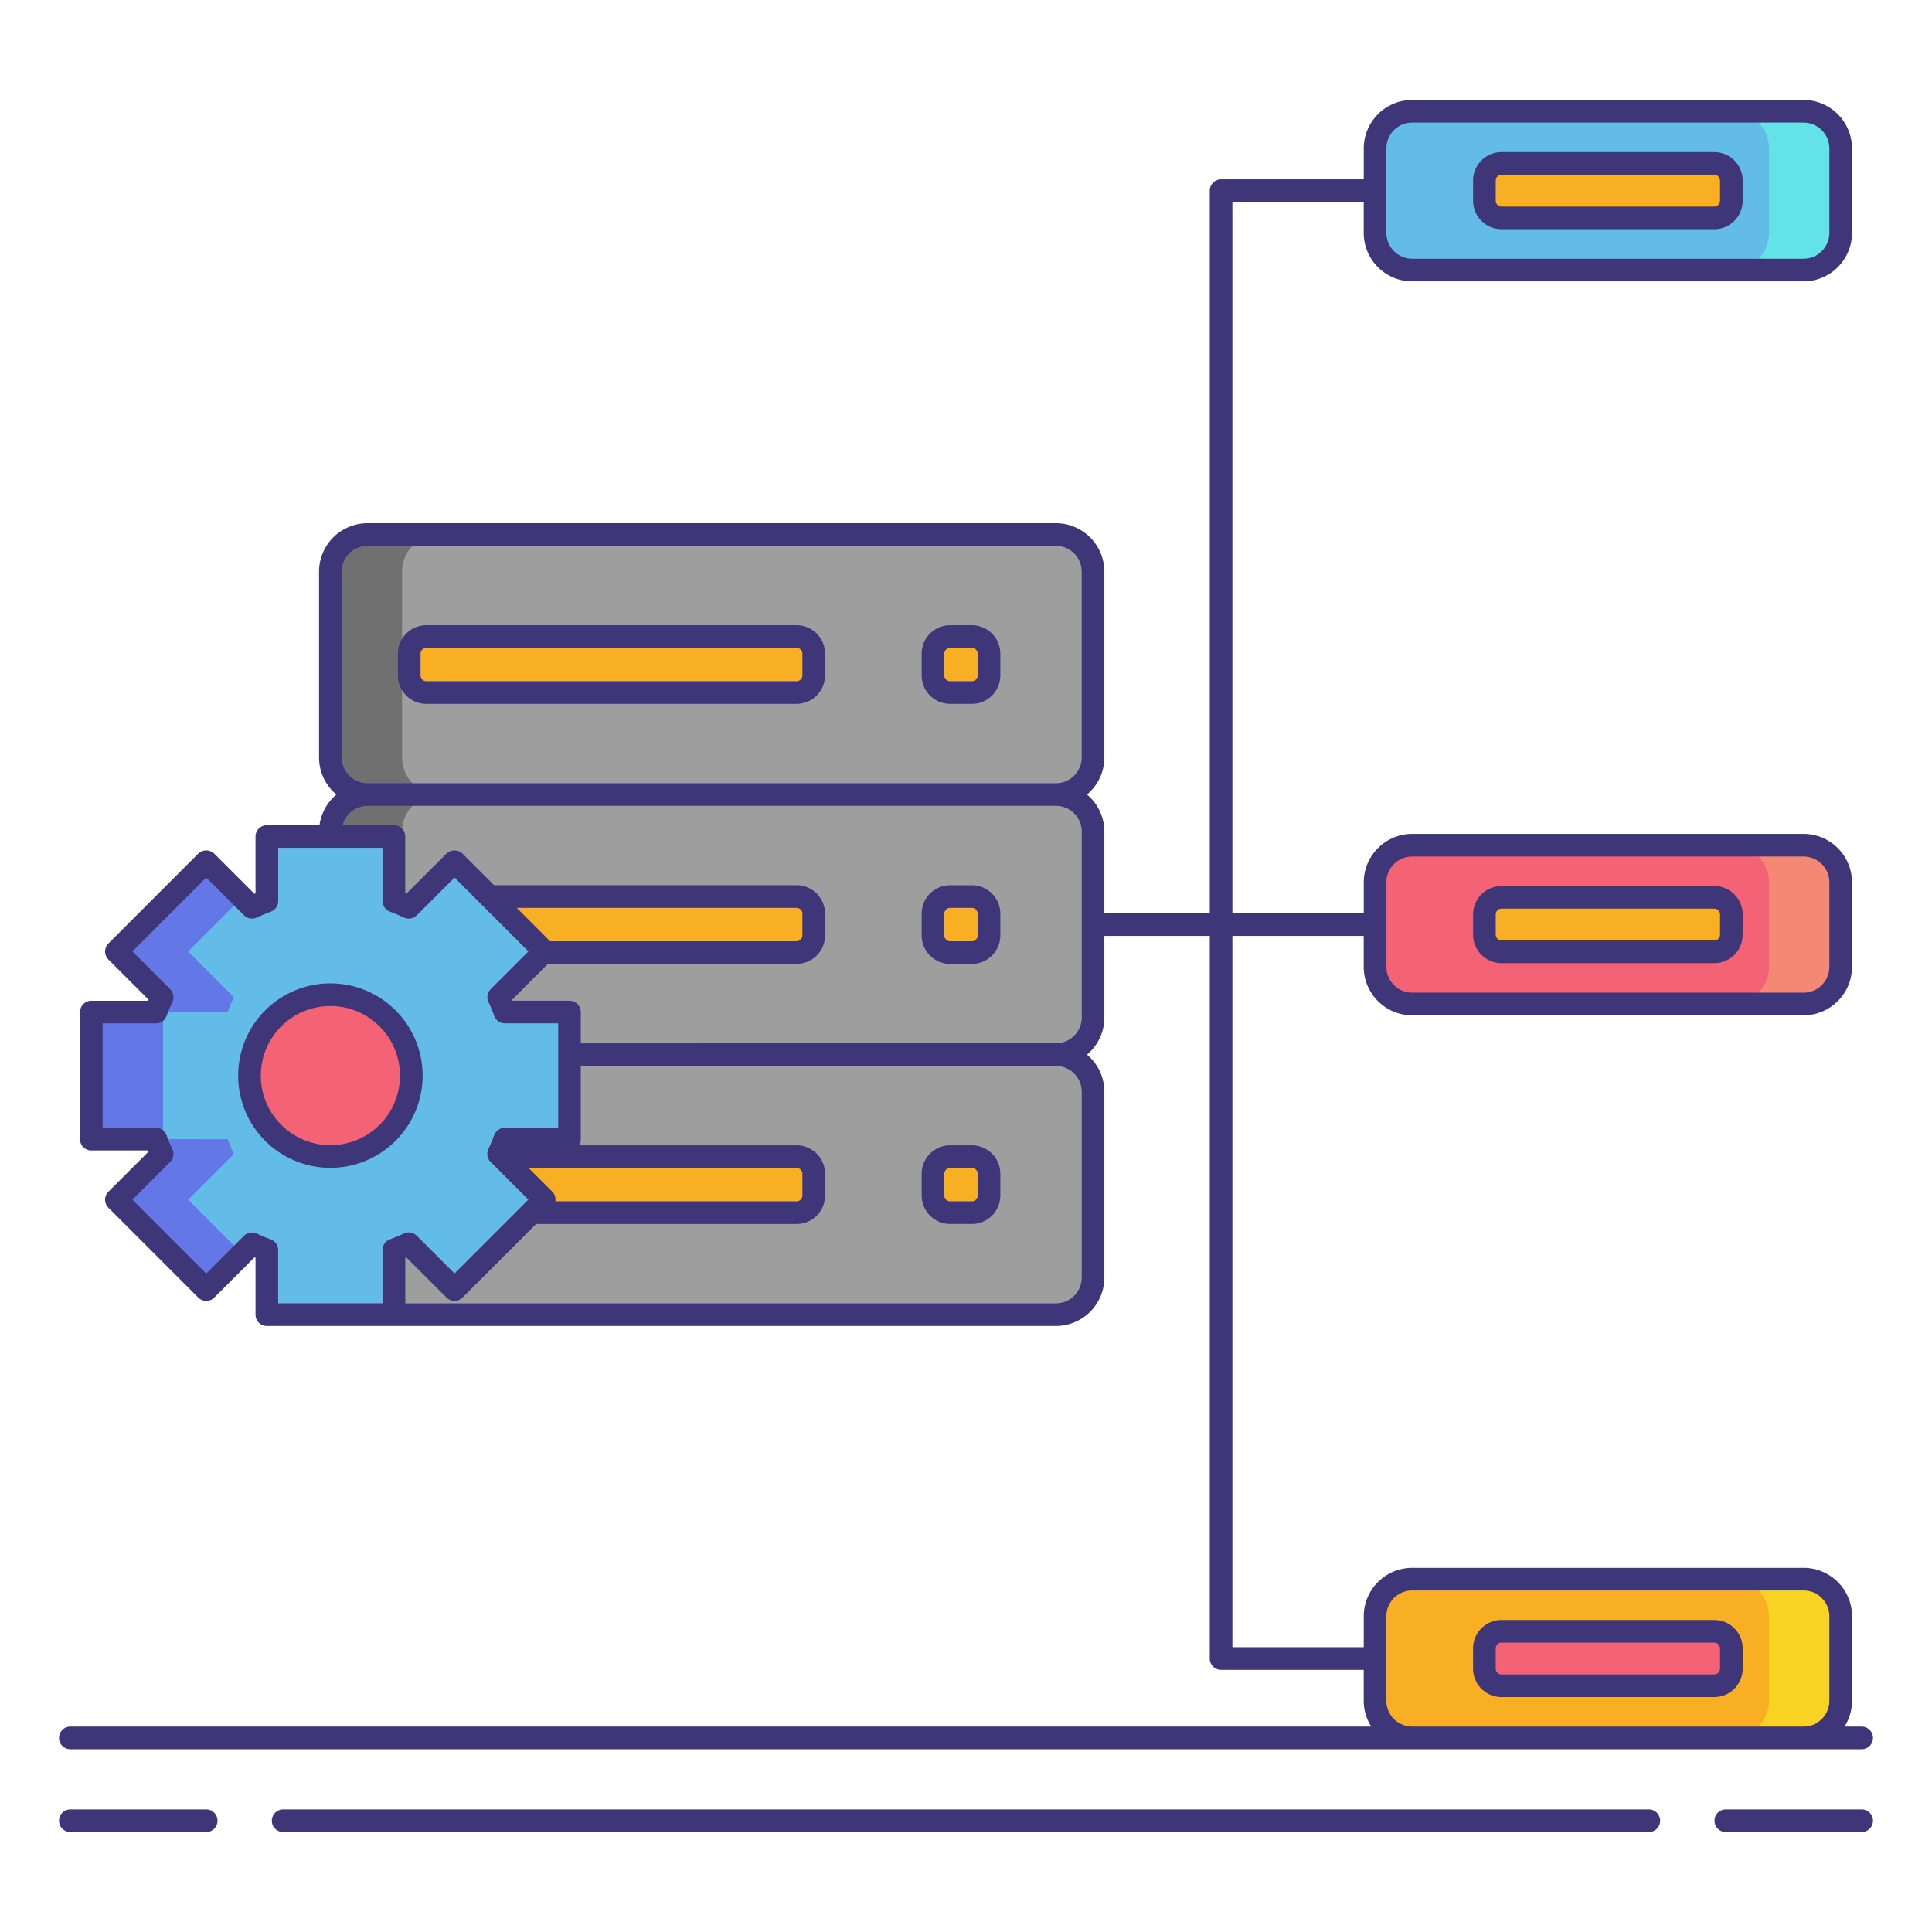 <svg xmlns="http://www.w3.org/2000/svg" viewBox="0 0 256 256"><title>icons_</title><rect x="182.204" y="209.244" width="61.7" height="21.039" rx="4.919" ry="4.919" fill="#f8af23"/><rect x="182.204" y="111.994" width="61.7" height="21.039" rx="4.919" ry="4.919" fill="#f46275"/><rect x="43.775" y="105.284" width="101.057" height="34.459" rx="4.919" ry="4.919" fill="#9e9e9e"/><rect x="43.775" y="139.743" width="101.057" height="34.459" rx="4.919" ry="4.919" fill="#9e9e9e"/><rect x="43.775" y="70.825" width="101.057" height="34.459" rx="4.919" ry="4.919" fill="#9e9e9e"/><path d="M53.275,100.365V75.743a4.919,4.919,0,0,1,4.919-4.919h-9.5a4.919,4.919,0,0,0-4.919,4.919v24.622a4.919,4.919,0,0,0,4.919,4.919h9.5A4.919,4.919,0,0,1,53.275,100.365Z" fill="#707070"/><path d="M53.275,134.824V110.2a4.919,4.919,0,0,1,4.919-4.919h-9.5a4.919,4.919,0,0,0-4.919,4.919v24.622a4.919,4.919,0,0,0,4.919,4.919h9.5A4.919,4.919,0,0,1,53.275,134.824Z" fill="#707070"/><rect x="54.223" y="84.344" width="53.598" height="7.421" rx="2.265" ry="2.265" fill="#f8af23"/><rect x="54.223" y="118.803" width="53.598" height="7.421" rx="2.265" ry="2.265" fill="#f8af23"/><rect x="54.223" y="153.262" width="53.598" height="7.421" rx="2.265" ry="2.265" fill="#f8af23"/><rect x="123.626" y="84.344" width="7.421" height="7.421" rx="2.265" ry="2.265" fill="#f8af23"/><rect x="123.626" y="118.803" width="7.421" height="7.421" rx="2.265" ry="2.265" fill="#f8af23"/><rect x="123.626" y="153.262" width="7.421" height="7.421" rx="2.265" ry="2.265" fill="#f8af23"/><path d="M66.889,150.941c-.242.676-.516,1.326-.816,1.97l6.056,6.056L60.221,170.875l-6.056-6.056c-.644.3-1.3.574-1.97.816V174.2H35.359v-8.568c-.669-.242-1.326-.516-1.97-.816l-6.056,6.056L15.424,158.967l6.056-6.056c-.3-.644-.574-1.294-.816-1.97H12.1V134.1h8.568c.242-.669.516-1.326.816-1.97l-6.056-6.056L27.333,114.17l6.056,6.063c.644-.3,1.3-.58,1.97-.822v-8.561H52.195v8.561c.669.242,1.326.523,1.97.822l6.056-6.063,11.908,11.908-6.056,6.056c.3.644.574,1.3.816,1.97H75.45v16.836Z" fill="#63bce7"/><path d="M30.98,152.911c-.3-.644-.574-1.294-.816-1.97H21.6V134.1h8.568c.242-.669.516-1.326.816-1.97l-6.056-6.056,7.156-7.156-4.747-4.753L15.424,126.079l6.056,6.056c-.3.644-.574,1.3-.816,1.97H12.1v16.836h8.568c.242.676.516,1.326.816,1.97l-6.056,6.056,11.908,11.908,4.75-4.75-7.158-7.158Z" fill="#6377e7"/><circle cx="43.776" cy="142.524" r="10.721" fill="#f46275"/><rect x="182.204" y="14.744" width="61.7" height="21.039" rx="4.919" ry="4.919" fill="#63bce7"/><path d="M238.985,14.744h-9.5a4.919,4.919,0,0,1,4.919,4.919v11.2a4.919,4.919,0,0,1-4.919,4.919h9.5a4.919,4.919,0,0,0,4.919-4.919v-11.2A4.919,4.919,0,0,0,238.985,14.744Z" fill="#63e2e7"/><path d="M238.985,111.994h-9.5a4.919,4.919,0,0,1,4.919,4.919v11.2a4.919,4.919,0,0,1-4.919,4.919h9.5a4.919,4.919,0,0,0,4.919-4.919v-11.2A4.919,4.919,0,0,0,238.985,111.994Z" fill="#f48875"/><path d="M238.985,209.244h-9.5a4.919,4.919,0,0,1,4.919,4.919v11.2a4.919,4.919,0,0,1-4.919,4.919h9.5a4.919,4.919,0,0,0,4.919-4.919v-11.2A4.919,4.919,0,0,0,238.985,209.244Z" fill="#f8d323"/><rect x="196.692" y="21.655" width="32.724" height="7.217" rx="2.265" ry="2.265" fill="#f8af23"/><rect x="196.692" y="118.905" width="32.724" height="7.217" rx="2.265" ry="2.265" fill="#f8af23"/><rect x="196.692" y="216.155" width="32.724" height="7.217" rx="2.265" ry="2.265" fill="#f46275"/><path d="M105.556,82.844H56.489a3.77,3.77,0,0,0-3.766,3.765V89.5a3.77,3.77,0,0,0,3.766,3.765h49.067a3.77,3.77,0,0,0,3.766-3.765V86.609A3.77,3.77,0,0,0,105.556,82.844Zm.766,6.656a.776.776,0,0,1-.766.765H56.489a.776.776,0,0,1-.766-.765V86.609a.776.776,0,0,1,.766-.765h49.067a.776.776,0,0,1,.766.765Z" fill="#3f3679"/><path d="M128.782,82.844h-2.891a3.769,3.769,0,0,0-3.765,3.765V89.5a3.769,3.769,0,0,0,3.765,3.765h2.891a3.769,3.769,0,0,0,3.765-3.765V86.609A3.769,3.769,0,0,0,128.782,82.844Zm.765,6.656a.776.776,0,0,1-.765.765h-2.891a.776.776,0,0,1-.765-.765V86.609a.776.776,0,0,1,.765-.765h2.891a.776.776,0,0,1,.765.765Z" fill="#3f3679"/><path d="M128.782,117.3h-2.891a3.77,3.77,0,0,0-3.765,3.766v2.89a3.77,3.77,0,0,0,3.765,3.766h2.891a3.77,3.77,0,0,0,3.765-3.766v-2.89A3.77,3.77,0,0,0,128.782,117.3Zm.765,6.656a.776.776,0,0,1-.765.766h-2.891a.776.776,0,0,1-.765-.766v-2.89a.776.776,0,0,1,.765-.766h2.891a.776.776,0,0,1,.765.766Z" fill="#3f3679"/><path d="M125.891,162.184h2.891a3.77,3.77,0,0,0,3.765-3.766v-2.89a3.77,3.77,0,0,0-3.765-3.766h-2.891a3.77,3.77,0,0,0-3.765,3.766v2.89A3.77,3.77,0,0,0,125.891,162.184Zm-.765-6.656a.776.776,0,0,1,.765-.766h2.891a.776.776,0,0,1,.765.766v2.89a.776.776,0,0,1-.765.766h-2.891a.776.776,0,0,1-.765-.766Z" fill="#3f3679"/><path d="M56,142.523a12.221,12.221,0,1,0-12.221,12.222A12.235,12.235,0,0,0,56,142.523Zm-21.442,0a9.221,9.221,0,1,1,9.221,9.222A9.232,9.232,0,0,1,34.555,142.523Z" fill="#3f3679"/><path d="M198.957,30.372H227.15a3.77,3.77,0,0,0,3.766-3.765V23.921a3.77,3.77,0,0,0-3.766-3.766H198.957a3.77,3.77,0,0,0-3.765,3.766v2.686A3.769,3.769,0,0,0,198.957,30.372Zm-.765-6.451a.776.776,0,0,1,.765-.766H227.15a.776.776,0,0,1,.766.766v2.686a.776.776,0,0,1-.766.765H198.957a.776.776,0,0,1-.765-.765Z" fill="#3f3679"/><path d="M198.957,127.622H227.15a3.77,3.77,0,0,0,3.766-3.765v-2.686a3.77,3.77,0,0,0-3.766-3.766H198.957a3.77,3.77,0,0,0-3.765,3.766v2.686A3.769,3.769,0,0,0,198.957,127.622Zm-.765-6.451a.776.776,0,0,1,.765-.766H227.15a.776.776,0,0,1,.766.766v2.686a.776.776,0,0,1-.766.765H198.957a.776.776,0,0,1-.765-.765Z" fill="#3f3679"/><path d="M227.15,214.655H198.957a3.77,3.77,0,0,0-3.765,3.766v2.686a3.769,3.769,0,0,0,3.765,3.765H227.15a3.77,3.77,0,0,0,3.766-3.765v-2.686A3.77,3.77,0,0,0,227.15,214.655Zm.766,6.451a.776.776,0,0,1-.766.765H198.957a.776.776,0,0,1-.765-.765v-2.686a.776.776,0,0,1,.765-.766H227.15a.776.776,0,0,1,.766.766Z" fill="#3f3679"/><path d="M27.323,239.756h-18a1.5,1.5,0,1,0,0,3h18a1.5,1.5,0,1,0,0-3Z" fill="#3f3679"/><path d="M246.68,239.756h-18a1.5,1.5,0,0,0,0,3h18a1.5,1.5,0,0,0,0-3Z" fill="#3f3679"/><path d="M218.479,239.756H37.521a1.5,1.5,0,0,0,0,3H218.479a1.5,1.5,0,0,0,0-3Z" fill="#3f3679"/><path d="M9.32,231.783H246.68a1.5,1.5,0,1,0,0-3h-2.273a6.372,6.372,0,0,0,1-3.418v-11.2a6.426,6.426,0,0,0-6.419-6.419H187.123a6.426,6.426,0,0,0-6.419,6.419v4.1H163.3v-94.25h17.4v4.1a6.426,6.426,0,0,0,6.419,6.418h51.862a6.426,6.426,0,0,0,6.419-6.418v-11.2a6.426,6.426,0,0,0-6.419-6.419H187.123a6.426,6.426,0,0,0-6.419,6.419v4.1H163.3V26.764h17.4v4.1a6.426,6.426,0,0,0,6.419,6.418h51.862a6.426,6.426,0,0,0,6.419-6.418v-11.2a6.426,6.426,0,0,0-6.419-6.419H187.123a6.426,6.426,0,0,0-6.419,6.419v4.1H161.8a1.5,1.5,0,0,0-1.5,1.5v95.75H146.333V110.2a6.406,6.406,0,0,0-2.3-4.919,6.405,6.405,0,0,0,2.3-4.918V75.743a6.426,6.426,0,0,0-6.419-6.418H48.694a6.426,6.426,0,0,0-6.419,6.418v24.622a6.405,6.405,0,0,0,2.3,4.918,6.411,6.411,0,0,0-2.239,4.063H35.357a1.5,1.5,0,0,0-1.5,1.5v7.538l-.136.057-5.331-5.331a1.544,1.544,0,0,0-2.121,0L14.364,125.018a1.5,1.5,0,0,0,0,2.121l5.331,5.33-.057.136H12.1a1.5,1.5,0,0,0-1.5,1.5v16.838a1.5,1.5,0,0,0,1.5,1.5h7.538l.057.136-5.331,5.33a1.5,1.5,0,0,0,0,2.121L26.27,171.936a1.5,1.5,0,0,0,2.121,0l5.331-5.33.136.057V174.2a1.5,1.5,0,0,0,1.5,1.5l104.556,0a6.426,6.426,0,0,0,6.419-6.419V144.662a6.406,6.406,0,0,0-2.3-4.919,6.406,6.406,0,0,0,2.3-4.919V124.014H160.3v95.75a1.5,1.5,0,0,0,1.5,1.5h18.9v4.1a6.372,6.372,0,0,0,1,3.418H9.32a1.5,1.5,0,1,0,0,3ZM183.7,116.913a3.423,3.423,0,0,1,3.419-3.419h51.862a3.423,3.423,0,0,1,3.419,3.419v11.2a3.423,3.423,0,0,1-3.419,3.418H187.123a3.423,3.423,0,0,1-3.419-3.418Zm0-97.25a3.423,3.423,0,0,1,3.419-3.419h51.862a3.423,3.423,0,0,1,3.419,3.419v11.2a3.423,3.423,0,0,1-3.419,3.418H187.123a3.423,3.423,0,0,1-3.419-3.418Zm-138.429,80.7V75.743a3.423,3.423,0,0,1,3.419-3.418h91.22a3.423,3.423,0,0,1,3.419,3.418v24.622a3.423,3.423,0,0,1-3.419,3.418H48.694A3.423,3.423,0,0,1,45.275,100.365Zm-9.4,63.863c-.6-.218-1.2-.47-1.846-.771a1.5,1.5,0,0,0-1.7.3l-5,5-9.785-9.785,5-5a1.5,1.5,0,0,0,.3-1.7c-.3-.644-.553-1.248-.771-1.846a1.5,1.5,0,0,0-1.41-.987H13.6V135.6h7.063a1.5,1.5,0,0,0,1.41-.987c.218-.6.47-1.2.771-1.846a1.5,1.5,0,0,0-.3-1.7l-5-5,9.785-9.785,5,5a1.5,1.5,0,0,0,1.7.3c.644-.3,1.248-.553,1.846-.771a1.5,1.5,0,0,0,.987-1.41v-7.063H50.7v7.063a1.5,1.5,0,0,0,.987,1.41c.6.218,1.2.47,1.847.771a1.5,1.5,0,0,0,1.7-.3l5-5,9.785,9.785-5,5a1.5,1.5,0,0,0-.3,1.694c.3.645.553,1.25.771,1.848a1.5,1.5,0,0,0,1.409.986h7.063v13.838H66.891a1.5,1.5,0,0,0-1.409.986c-.218.6-.471,1.2-.771,1.848a1.5,1.5,0,0,0,.3,1.694l5,5-9.785,9.785-5-5a1.5,1.5,0,0,0-1.7-.3c-.643.3-1.247.552-1.847.771a1.5,1.5,0,0,0-.987,1.41V172.7H36.857v-7.062A1.5,1.5,0,0,0,35.871,164.228Zm37.025-39.5L68.474,120.3h37.081a.776.776,0,0,1,.766.766v2.89a.776.776,0,0,1-.766.766Zm.293,33.185-3.146-3.146h35.513a.776.776,0,0,1,.766.766v2.89a.776.776,0,0,1-.766.766H73.587A1.472,1.472,0,0,0,73.189,157.909Zm70.144-13.247v24.622a3.423,3.423,0,0,1-3.419,3.419H53.7v-6.04l.136-.057,5.33,5.33a1.5,1.5,0,0,0,2.121,0l9.752-9.752h34.521a3.77,3.77,0,0,0,3.766-3.766v-2.89a3.77,3.77,0,0,0-3.766-3.766H76.708a1.491,1.491,0,0,0,.246-.819v-9.7h62.96A3.423,3.423,0,0,1,143.333,144.662Zm-66.379-6.419V134.1a1.5,1.5,0,0,0-1.5-1.5H67.916l-.057-.135,4.745-4.745h32.952a3.77,3.77,0,0,0,3.766-3.766v-2.89a3.77,3.77,0,0,0-3.766-3.766H65.474l-4.192-4.192a1.544,1.544,0,0,0-2.121,0l-5.33,5.331-.136-.057v-7.538a1.5,1.5,0,0,0-1.5-1.5H45.4a3.416,3.416,0,0,1,3.3-2.563h91.22a3.423,3.423,0,0,1,3.419,3.419v24.622a3.423,3.423,0,0,1-3.419,3.419ZM183.7,225.364v-11.2a3.423,3.423,0,0,1,3.419-3.419h51.862a3.423,3.423,0,0,1,3.419,3.419v11.2a3.423,3.423,0,0,1-3.419,3.418H187.123A3.423,3.423,0,0,1,183.7,225.364Z" fill="#3f3679"/></svg>
